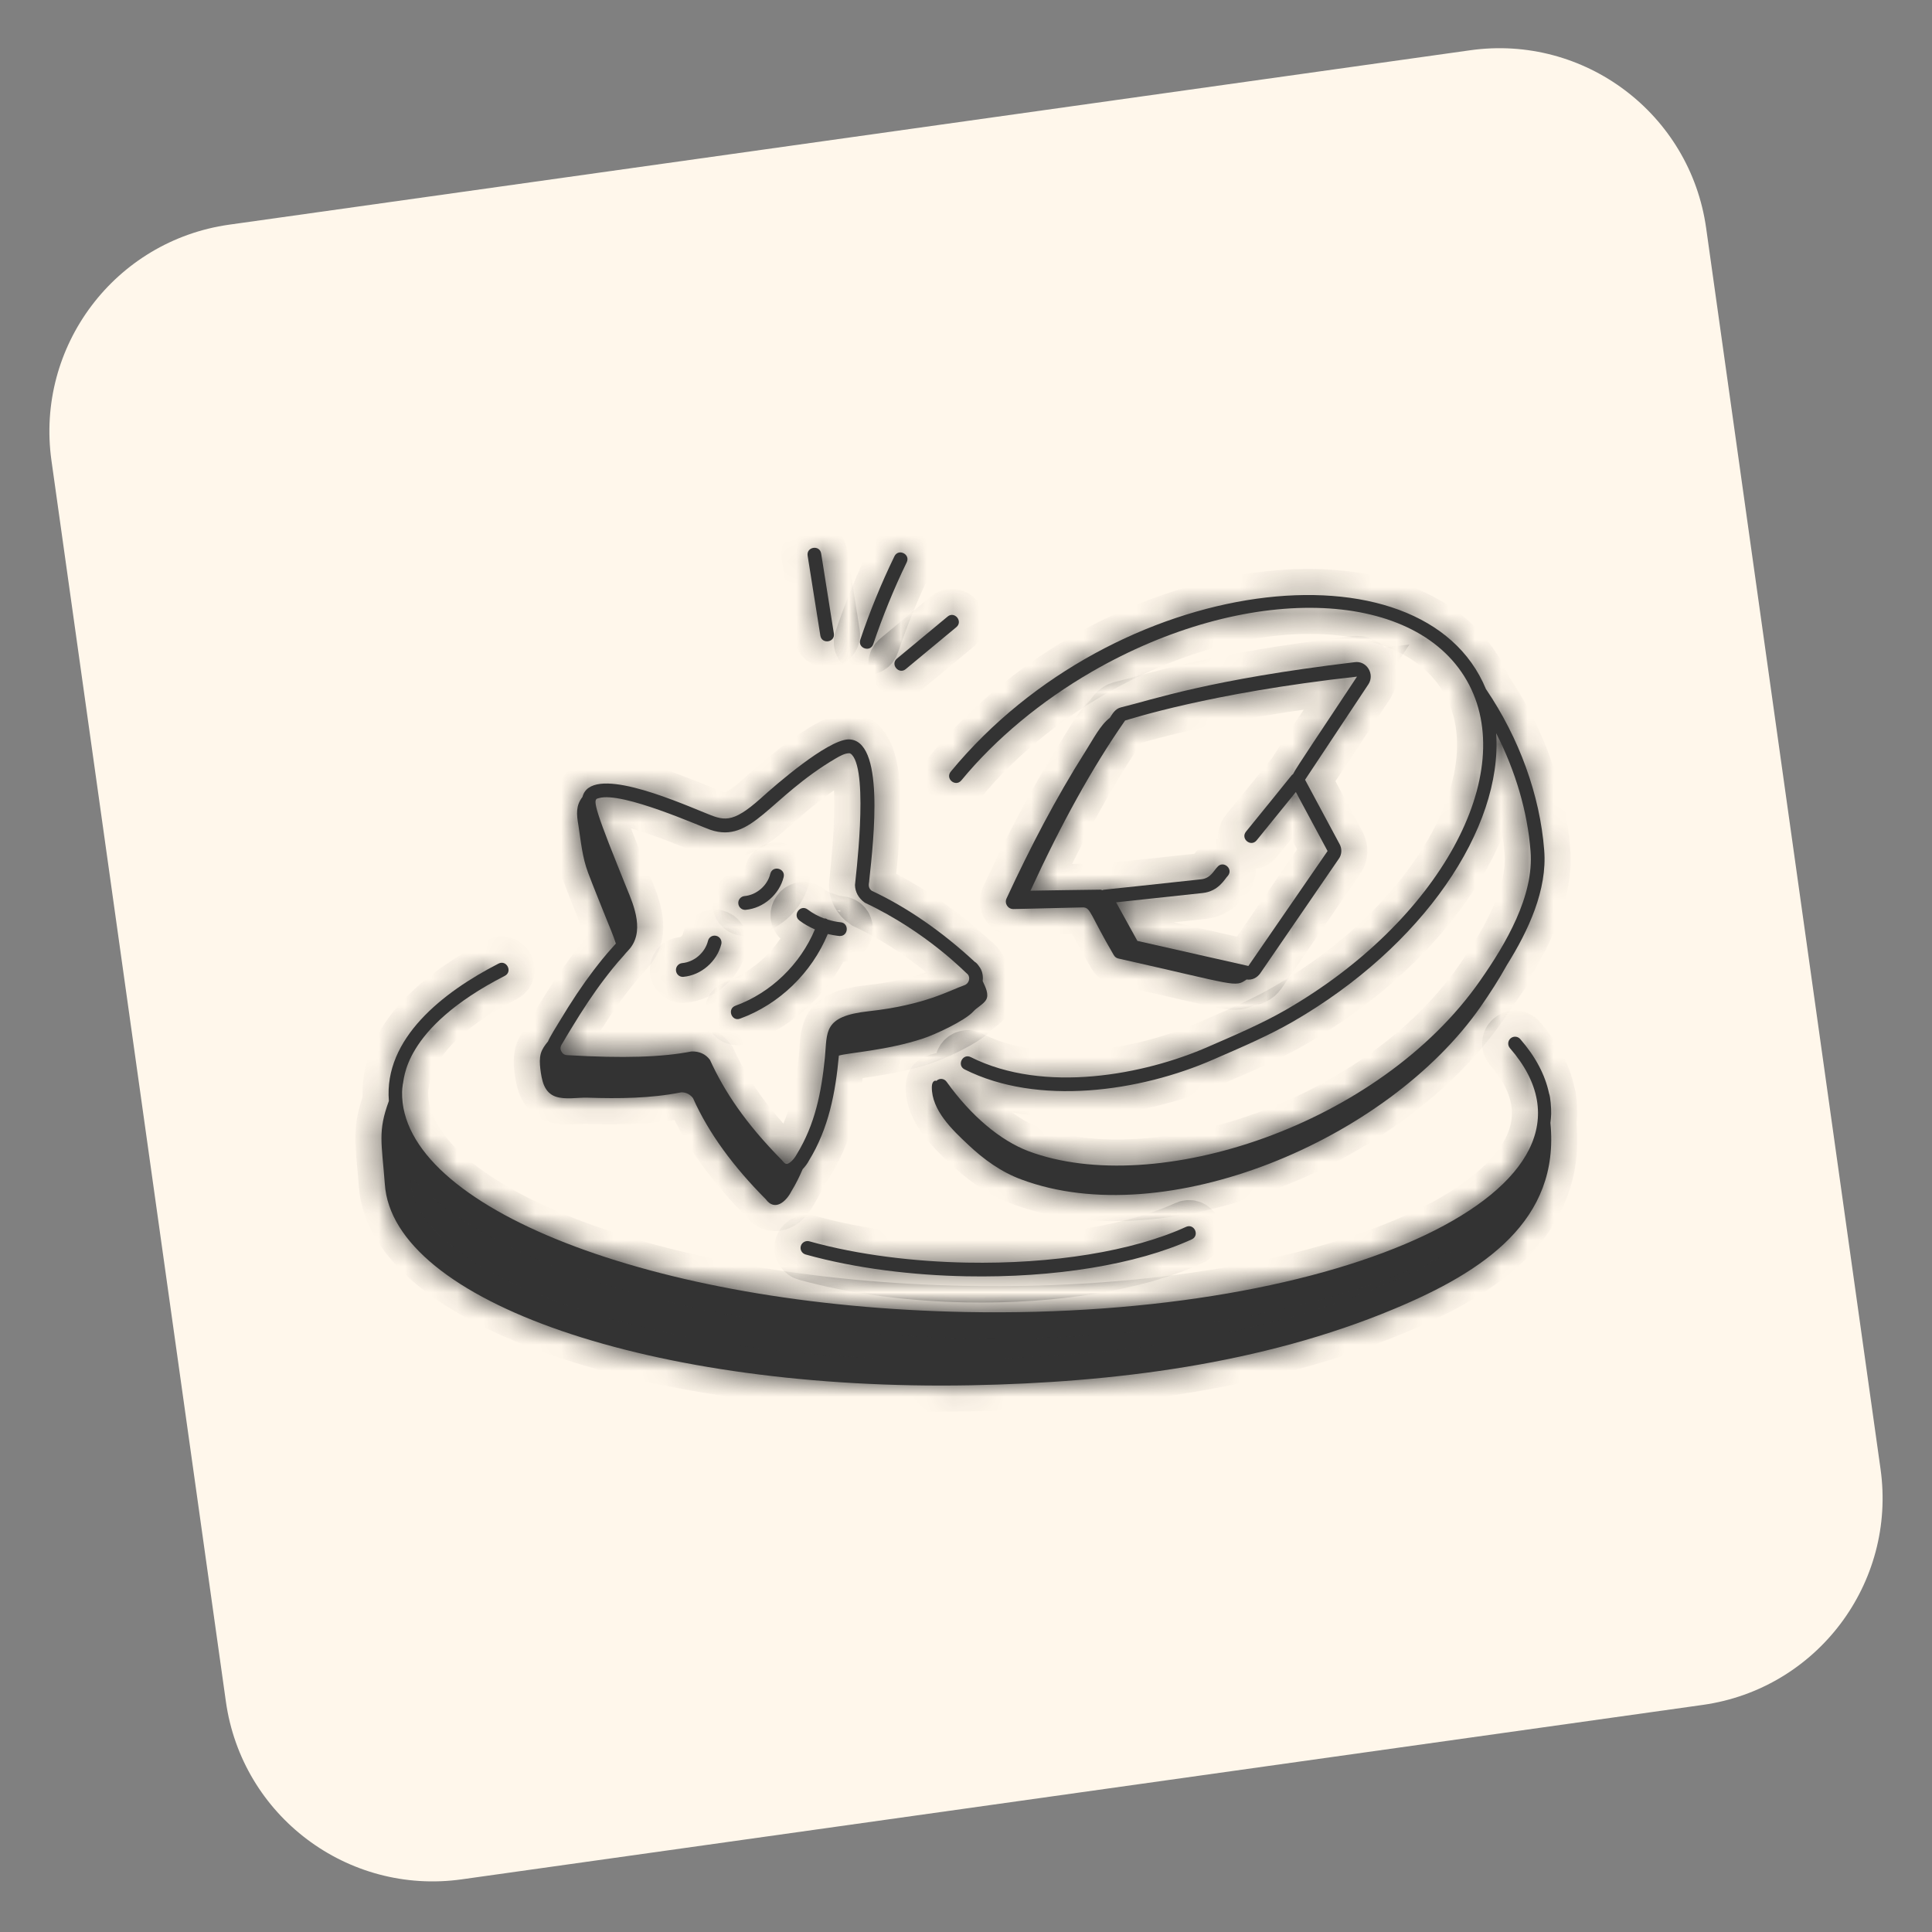 <svg width="74" height="74" viewBox="0 0 74 74" fill="none" xmlns="http://www.w3.org/2000/svg">
<rect x="0" y="0" width="74" height="74" fill="#808080" stroke="none"/>
<path d="M1.971 17.641C1.356 13.266 4.405 9.22 8.78 8.605L56.313 1.925C60.688 1.31 64.734 4.359 65.349 8.734L72.029 56.267C72.644 60.642 69.595 64.687 65.22 65.302L17.687 71.983C13.312 72.597 9.267 69.549 8.652 65.174L1.971 17.641Z" fill="#FFF7EB"/>
<mask id="path-2-inside-1_36056_8651" fill="white">
<path d="M37.185 53.059C42.633 52.956 48.329 52.252 53.385 50.14C56.839 48.702 59.754 46.744 59.385 43.009C59.397 42.896 59.412 42.781 59.414 42.666C59.418 42.448 59.389 42.021 59.331 41.876C59.182 41.168 58.812 40.469 58.228 39.798C58.134 39.689 57.968 39.678 57.858 39.772C57.749 39.869 57.738 40.033 57.832 40.144C62.473 45.483 51.491 50.531 36.989 50.253C25.002 50.023 15.318 46.24 15.402 41.823C15.404 41.728 15.412 41.64 15.428 41.545L15.428 41.537C15.492 41.413 15.369 39.407 19.334 37.378C19.645 37.219 19.404 36.75 19.095 36.908C16.969 37.997 14.697 39.776 14.895 42.169C14.465 43.338 14.619 43.75 14.74 45.355C15.045 49.85 25.013 53.286 37.185 53.059Z"/>
<path d="M30.855 48.049C32.801 48.593 34.988 48.846 37.013 48.885C40.391 48.95 43.536 48.434 45.647 47.471C45.959 47.327 45.749 46.85 45.428 46.992C43.389 47.924 40.324 48.424 37.024 48.361C35.046 48.323 32.893 48.076 30.996 47.544C30.859 47.508 30.712 47.588 30.673 47.727C30.633 47.864 30.716 48.009 30.855 48.049Z"/>
<path d="M56.72 38.547C57.06 38.059 57.408 37.523 57.721 36.957C58.539 35.65 59.271 34.084 59.146 32.559C58.984 30.463 58.193 28.278 56.923 26.404C56.921 26.402 56.919 26.4 56.917 26.398C54.521 20.562 42.693 21.944 36.416 29.555C36.195 29.825 36.599 30.159 36.822 29.89C38.132 28.302 39.863 26.86 41.827 25.725C47.693 22.34 54.131 22.489 56.179 26.061C58.226 29.632 55.12 35.292 49.254 38.677C48.336 39.207 47.308 39.644 46.268 40.097C43.834 41.163 39.997 41.904 37.182 40.49C36.874 40.336 36.635 40.805 36.948 40.961C39.748 42.369 43.649 41.82 46.478 40.58C47.522 40.125 48.566 39.682 49.516 39.135C54.513 36.25 57.557 31.727 57.307 28.084C58.047 29.53 58.507 31.09 58.623 32.6C58.763 34.313 57.675 36.156 56.697 37.554C52.828 43.113 44.264 45.906 39.402 44.096C38.307 43.682 37.189 42.737 36.256 41.433C36.172 41.316 35.995 41.276 35.865 41.401C35.849 41.399 35.835 41.39 35.818 41.392C35.72 41.413 35.693 41.536 35.691 41.634C35.682 42.525 36.477 43.277 37.078 43.84C37.672 44.404 38.349 44.893 39.117 45.175C44.618 47.235 53.134 43.7 56.721 38.547L56.72 38.547Z"/>
<path d="M51.89 25.363C46.288 26.033 44.175 26.795 42.944 27.092C42.709 27.145 42.607 27.349 42.51 27.493C42.143 27.772 41.879 28.302 41.574 28.78C40.43 30.585 39.447 32.483 38.552 34.415C38.465 34.604 38.606 34.823 38.819 34.819L41.482 34.755C41.779 34.761 41.746 35.023 42.655 36.574C42.699 36.651 42.759 36.699 42.843 36.715C47.394 37.738 47.294 37.829 47.745 37.517C47.964 37.548 48.15 37.447 48.266 37.286L51.272 32.904C51.396 32.74 51.411 32.514 51.308 32.329L49.987 29.867L52.416 26.205C52.667 25.81 52.335 25.297 51.89 25.363ZM49.524 29.655C49.434 29.719 49.633 29.513 47.724 31.854C47.506 32.126 47.911 32.457 48.132 32.187L49.634 30.336L50.849 32.597L47.816 36.999L43.565 36.039L42.749 34.561L46.061 34.205C46.686 34.139 46.914 33.657 47.033 33.542C47.252 33.271 46.844 32.94 46.626 33.21C46.49 33.345 46.373 33.641 46.005 33.679C41.76 34.143 42.33 34.059 42.231 34.098C42.202 34.094 42.18 34.077 42.149 34.076C42.079 34.075 39.401 34.114 39.47 34.117C40.654 31.544 41.828 29.414 43.094 27.597C43.267 27.555 46.286 26.547 51.976 25.916C50.728 27.811 49.616 29.444 49.524 29.655Z"/>
<path d="M21.286 42.004C21.665 42.128 22.104 42.034 22.497 42.044C23.694 42.083 24.914 42.074 26.093 41.839C26.274 41.834 26.439 41.92 26.544 42.062C27.154 43.429 28.116 44.713 29.331 45.934C29.68 46.411 30.112 46.021 30.308 45.636C30.48 45.357 30.619 45.072 30.743 44.784C30.839 44.681 30.924 44.569 30.981 44.459C31.739 43.227 32.001 41.86 32.131 40.432C32.504 40.32 33.974 40.235 35.355 39.778C35.813 39.627 36.95 39.103 37.277 38.745C37.409 38.594 37.662 38.471 37.766 38.302C37.895 38.091 37.74 37.796 37.638 37.576C37.667 37.366 37.617 37.16 37.501 37.015C37.447 36.93 37.381 36.863 37.336 36.842C36.073 35.671 34.731 34.748 33.392 34.12C33.208 33.985 33.3 33.806 33.293 33.733C33.467 32.134 33.902 28.281 32.48 28.321C31.667 28.367 29.738 30.034 29.14 30.578C28.015 31.583 27.713 31.423 26.976 31.123C25.712 30.607 22.625 29.288 22.31 30.525C22.056 30.849 22.078 31.177 22.154 31.608C22.253 32.244 22.299 32.823 22.525 33.428C22.755 34.035 23.004 34.639 23.245 35.244C23.346 35.501 23.488 35.816 23.588 36.141C23.549 36.186 23.505 36.232 23.473 36.271C23.192 36.578 22.942 36.898 22.734 37.168C22.305 37.732 21.887 38.358 21.417 39.141C21.351 39.246 21.034 39.761 20.99 39.889C20.869 40.033 20.765 40.181 20.715 40.347C20.664 40.533 20.673 40.733 20.694 40.925C20.749 41.364 20.826 41.845 21.286 42.004ZM23.154 37.493C23.354 37.231 23.596 36.923 23.875 36.618C23.933 36.545 24 36.47 24.063 36.404C24.712 35.721 24.289 34.702 24.008 34.028L23.932 33.84C23.842 33.609 23.748 33.379 23.656 33.151C22.619 30.576 22.747 30.616 22.945 30.568C23.838 30.311 26.83 31.657 27.213 31.785C28.799 32.318 29.439 30.559 32.025 29.041C32.173 28.955 32.349 28.86 32.505 28.851C32.54 28.847 32.578 28.854 32.631 28.91C33.288 29.619 32.751 33.779 32.748 33.898C32.754 34.155 32.876 34.398 33.123 34.574C35.535 35.714 37 37.279 37.071 37.322C37.175 37.451 37.119 37.677 36.931 37.739C36.393 37.924 35.434 38.496 33.277 38.732C31.506 38.925 31.693 39.527 31.594 40.517C31.46 41.849 31.219 43.061 30.523 44.202C30.401 44.43 30.23 44.574 30.134 44.581C30.082 44.582 30.034 44.546 29.952 44.44C28.538 43.009 27.747 41.803 27.192 40.595C27.032 40.38 26.796 40.264 26.485 40.273C25.352 40.496 23.855 40.539 21.747 40.416C21.62 40.414 21.549 40.363 21.5 40.269C21.476 40.226 21.433 40.108 21.543 39.96C21.646 39.779 21.759 39.596 21.864 39.421C22.33 38.652 22.738 38.038 23.154 37.493Z"/>
<path d="M28.346 39.016C29.855 38.465 31.09 37.26 31.706 35.775C31.971 35.839 32.237 35.861 32.167 35.851C32.502 35.858 32.53 35.354 32.196 35.325C32.028 35.31 31.863 35.271 31.7 35.221C31.657 35.193 31.643 35.177 31.561 35.177C31.337 35.093 31.124 34.98 30.936 34.836C30.657 34.625 30.344 35.045 30.618 35.256C30.8 35.395 31.001 35.506 31.213 35.598C30.65 36.937 29.534 38.023 28.171 38.521C27.838 38.64 28.024 39.138 28.346 39.016Z"/>
<path d="M26.148 37.416C26.158 37.417 26.166 37.417 26.177 37.415C26.854 37.354 27.463 36.827 27.628 36.163C27.661 36.022 27.576 35.88 27.435 35.845C27.29 35.809 27.151 35.897 27.118 36.036C27.006 36.489 26.591 36.847 26.129 36.889C25.985 36.903 25.878 37.031 25.892 37.175C25.904 37.313 26.015 37.414 26.148 37.416Z"/>
<path d="M28.535 34.849C28.545 34.85 28.553 34.85 28.563 34.848C29.241 34.787 29.85 34.26 30.015 33.596C30.097 33.258 29.589 33.129 29.504 33.469C29.393 33.922 28.978 34.28 28.516 34.322C28.372 34.336 28.265 34.464 28.279 34.608C28.291 34.744 28.401 34.847 28.535 34.849Z"/>
<path d="M34.691 25.629L36.629 24.022C36.898 23.799 36.559 23.393 36.294 23.617L34.357 25.224C34.088 25.445 34.429 25.848 34.691 25.629Z"/>
<path d="M34.258 21.309C33.756 22.342 33.317 23.416 32.952 24.501C32.841 24.831 33.338 25 33.449 24.669C33.808 23.606 34.238 22.551 34.729 21.538C34.881 21.226 34.409 20.995 34.258 21.309Z"/>
<path d="M30.934 21.284C30.936 21.298 31.383 24.097 31.421 24.344C31.476 24.689 31.994 24.606 31.939 24.264C31.879 23.88 31.465 21.276 31.453 21.203C31.4 20.859 30.881 20.939 30.934 21.284Z"/>
</mask>
<path d="M37.185 53.059C42.633 52.956 48.329 52.252 53.385 50.14C56.839 48.702 59.754 46.744 59.385 43.009C59.397 42.896 59.412 42.781 59.414 42.666C59.418 42.448 59.389 42.021 59.331 41.876C59.182 41.168 58.812 40.469 58.228 39.798C58.134 39.689 57.968 39.678 57.858 39.772C57.749 39.869 57.738 40.033 57.832 40.144C62.473 45.483 51.491 50.531 36.989 50.253C25.002 50.023 15.318 46.24 15.402 41.823C15.404 41.728 15.412 41.64 15.428 41.545L15.428 41.537C15.492 41.413 15.369 39.407 19.334 37.378C19.645 37.219 19.404 36.75 19.095 36.908C16.969 37.997 14.697 39.776 14.895 42.169C14.465 43.338 14.619 43.75 14.74 45.355C15.045 49.85 25.013 53.286 37.185 53.059Z" fill="#333333"/>
<path d="M30.855 48.049C32.801 48.593 34.988 48.846 37.013 48.885C40.391 48.95 43.536 48.434 45.647 47.471C45.959 47.327 45.749 46.85 45.428 46.992C43.389 47.924 40.324 48.424 37.024 48.361C35.046 48.323 32.893 48.076 30.996 47.544C30.859 47.508 30.712 47.588 30.673 47.727C30.633 47.864 30.716 48.009 30.855 48.049Z" fill="#333333"/>
<path d="M56.72 38.547C57.06 38.059 57.408 37.523 57.721 36.957C58.539 35.65 59.271 34.084 59.146 32.559C58.984 30.463 58.193 28.278 56.923 26.404C56.921 26.402 56.919 26.4 56.917 26.398C54.521 20.562 42.693 21.944 36.416 29.555C36.195 29.825 36.599 30.159 36.822 29.89C38.132 28.302 39.863 26.86 41.827 25.725C47.693 22.34 54.131 22.489 56.179 26.061C58.226 29.632 55.12 35.292 49.254 38.677C48.336 39.207 47.308 39.644 46.268 40.097C43.834 41.163 39.997 41.904 37.182 40.49C36.874 40.336 36.635 40.805 36.948 40.961C39.748 42.369 43.649 41.82 46.478 40.58C47.522 40.125 48.566 39.682 49.516 39.135C54.513 36.25 57.557 31.727 57.307 28.084C58.047 29.53 58.507 31.09 58.623 32.6C58.763 34.313 57.675 36.156 56.697 37.554C52.828 43.113 44.264 45.906 39.402 44.096C38.307 43.682 37.189 42.737 36.256 41.433C36.172 41.316 35.995 41.276 35.865 41.401C35.849 41.399 35.835 41.39 35.818 41.392C35.72 41.413 35.693 41.536 35.691 41.634C35.682 42.525 36.477 43.277 37.078 43.84C37.672 44.404 38.349 44.893 39.117 45.175C44.618 47.235 53.134 43.7 56.721 38.547L56.72 38.547Z" fill="#333333"/>
<path d="M51.89 25.363C46.288 26.033 44.175 26.795 42.944 27.092C42.709 27.145 42.607 27.349 42.51 27.493C42.143 27.772 41.879 28.302 41.574 28.78C40.43 30.585 39.447 32.483 38.552 34.415C38.465 34.604 38.606 34.823 38.819 34.819L41.482 34.755C41.779 34.761 41.746 35.023 42.655 36.574C42.699 36.651 42.759 36.699 42.843 36.715C47.394 37.738 47.294 37.829 47.745 37.517C47.964 37.548 48.15 37.447 48.266 37.286L51.272 32.904C51.396 32.74 51.411 32.514 51.308 32.329L49.987 29.867L52.416 26.205C52.667 25.81 52.335 25.297 51.89 25.363ZM49.524 29.655C49.434 29.719 49.633 29.513 47.724 31.854C47.506 32.126 47.911 32.457 48.132 32.187L49.634 30.336L50.849 32.597L47.816 36.999L43.565 36.039L42.749 34.561L46.061 34.205C46.686 34.139 46.914 33.657 47.033 33.542C47.252 33.271 46.844 32.94 46.626 33.21C46.49 33.345 46.373 33.641 46.005 33.679C41.76 34.143 42.33 34.059 42.231 34.098C42.202 34.094 42.18 34.077 42.149 34.076C42.079 34.075 39.401 34.114 39.47 34.117C40.654 31.544 41.828 29.414 43.094 27.597C43.267 27.555 46.286 26.547 51.976 25.916C50.728 27.811 49.616 29.444 49.524 29.655Z" fill="#333333"/>
<path d="M21.286 42.004C21.665 42.128 22.104 42.034 22.497 42.044C23.694 42.083 24.914 42.074 26.093 41.839C26.274 41.834 26.439 41.92 26.544 42.062C27.154 43.429 28.116 44.713 29.331 45.934C29.68 46.411 30.112 46.021 30.308 45.636C30.48 45.357 30.619 45.072 30.743 44.784C30.839 44.681 30.924 44.569 30.981 44.459C31.739 43.227 32.001 41.86 32.131 40.432C32.504 40.32 33.974 40.235 35.355 39.778C35.813 39.627 36.95 39.103 37.277 38.745C37.409 38.594 37.662 38.471 37.766 38.302C37.895 38.091 37.74 37.796 37.638 37.576C37.667 37.366 37.617 37.16 37.501 37.015C37.447 36.93 37.381 36.863 37.336 36.842C36.073 35.671 34.731 34.748 33.392 34.12C33.208 33.985 33.3 33.806 33.293 33.733C33.467 32.134 33.902 28.281 32.48 28.321C31.667 28.367 29.738 30.034 29.14 30.578C28.015 31.583 27.713 31.423 26.976 31.123C25.712 30.607 22.625 29.288 22.31 30.525C22.056 30.849 22.078 31.177 22.154 31.608C22.253 32.244 22.299 32.823 22.525 33.428C22.755 34.035 23.004 34.639 23.245 35.244C23.346 35.501 23.488 35.816 23.588 36.141C23.549 36.186 23.505 36.232 23.473 36.271C23.192 36.578 22.942 36.898 22.734 37.168C22.305 37.732 21.887 38.358 21.417 39.141C21.351 39.246 21.034 39.761 20.99 39.889C20.869 40.033 20.765 40.181 20.715 40.347C20.664 40.533 20.673 40.733 20.694 40.925C20.749 41.364 20.826 41.845 21.286 42.004ZM23.154 37.493C23.354 37.231 23.596 36.923 23.875 36.618C23.933 36.545 24 36.47 24.063 36.404C24.712 35.721 24.289 34.702 24.008 34.028L23.932 33.84C23.842 33.609 23.748 33.379 23.656 33.151C22.619 30.576 22.747 30.616 22.945 30.568C23.838 30.311 26.83 31.657 27.213 31.785C28.799 32.318 29.439 30.559 32.025 29.041C32.173 28.955 32.349 28.86 32.505 28.851C32.54 28.847 32.578 28.854 32.631 28.91C33.288 29.619 32.751 33.779 32.748 33.898C32.754 34.155 32.876 34.398 33.123 34.574C35.535 35.714 37 37.279 37.071 37.322C37.175 37.451 37.119 37.677 36.931 37.739C36.393 37.924 35.434 38.496 33.277 38.732C31.506 38.925 31.693 39.527 31.594 40.517C31.46 41.849 31.219 43.061 30.523 44.202C30.401 44.43 30.23 44.574 30.134 44.581C30.082 44.582 30.034 44.546 29.952 44.44C28.538 43.009 27.747 41.803 27.192 40.595C27.032 40.38 26.796 40.264 26.485 40.273C25.352 40.496 23.855 40.539 21.747 40.416C21.62 40.414 21.549 40.363 21.5 40.269C21.476 40.226 21.433 40.108 21.543 39.96C21.646 39.779 21.759 39.596 21.864 39.421C22.33 38.652 22.738 38.038 23.154 37.493Z" fill="#333333"/>
<path d="M28.346 39.016C29.855 38.465 31.09 37.26 31.706 35.775C31.971 35.839 32.237 35.861 32.167 35.851C32.502 35.858 32.53 35.354 32.196 35.325C32.028 35.31 31.863 35.271 31.7 35.221C31.657 35.193 31.643 35.177 31.561 35.177C31.337 35.093 31.124 34.98 30.936 34.836C30.657 34.625 30.344 35.045 30.618 35.256C30.8 35.395 31.001 35.506 31.213 35.598C30.65 36.937 29.534 38.023 28.171 38.521C27.838 38.64 28.024 39.138 28.346 39.016Z" fill="#333333"/>
<path d="M26.148 37.416C26.158 37.417 26.166 37.417 26.177 37.415C26.854 37.354 27.463 36.827 27.628 36.163C27.661 36.022 27.576 35.88 27.435 35.845C27.29 35.809 27.151 35.897 27.118 36.036C27.006 36.489 26.591 36.847 26.129 36.889C25.985 36.903 25.878 37.031 25.892 37.175C25.904 37.313 26.015 37.414 26.148 37.416Z" fill="#333333"/>
<path d="M28.535 34.849C28.545 34.85 28.553 34.85 28.563 34.848C29.241 34.787 29.85 34.26 30.015 33.596C30.097 33.258 29.589 33.129 29.504 33.469C29.393 33.922 28.978 34.28 28.516 34.322C28.372 34.336 28.265 34.464 28.279 34.608C28.291 34.744 28.401 34.847 28.535 34.849Z" fill="#333333"/>
<path d="M34.691 25.629L36.629 24.022C36.898 23.799 36.559 23.393 36.294 23.617L34.357 25.224C34.088 25.445 34.429 25.848 34.691 25.629Z" fill="#333333"/>
<path d="M34.258 21.309C33.756 22.342 33.317 23.416 32.952 24.501C32.841 24.831 33.338 25 33.449 24.669C33.808 23.606 34.238 22.551 34.729 21.538C34.881 21.226 34.409 20.995 34.258 21.309Z" fill="#333333"/>
<path d="M30.934 21.284C30.936 21.298 31.383 24.097 31.421 24.344C31.476 24.689 31.994 24.606 31.939 24.264C31.879 23.88 31.465 21.276 31.453 21.203C31.4 20.859 30.881 20.939 30.934 21.284Z" fill="#333333"/>
<path d="M37.185 53.059C42.633 52.956 48.329 52.252 53.385 50.14C56.839 48.702 59.754 46.744 59.385 43.009C59.397 42.896 59.412 42.781 59.414 42.666C59.418 42.448 59.389 42.021 59.331 41.876C59.182 41.168 58.812 40.469 58.228 39.798C58.134 39.689 57.968 39.678 57.858 39.772C57.749 39.869 57.738 40.033 57.832 40.144C62.473 45.483 51.491 50.531 36.989 50.253C25.002 50.023 15.318 46.24 15.402 41.823C15.404 41.728 15.412 41.64 15.428 41.545L15.428 41.537C15.492 41.413 15.369 39.407 19.334 37.378C19.645 37.219 19.404 36.75 19.095 36.908C16.969 37.997 14.697 39.776 14.895 42.169C14.465 43.338 14.619 43.75 14.74 45.355C15.045 49.85 25.013 53.286 37.185 53.059Z" stroke="#333333" stroke-width="2" mask="url(#path-2-inside-1_36056_8651)"/>
<path d="M30.855 48.049C32.801 48.593 34.988 48.846 37.013 48.885C40.391 48.95 43.536 48.434 45.647 47.471C45.959 47.327 45.749 46.85 45.428 46.992C43.389 47.924 40.324 48.424 37.024 48.361C35.046 48.323 32.893 48.076 30.996 47.544C30.859 47.508 30.712 47.588 30.673 47.727C30.633 47.864 30.716 48.009 30.855 48.049Z" stroke="#333333" stroke-width="2" mask="url(#path-2-inside-1_36056_8651)"/>
<path d="M56.72 38.547C57.06 38.059 57.408 37.523 57.721 36.957C58.539 35.65 59.271 34.084 59.146 32.559C58.984 30.463 58.193 28.278 56.923 26.404C56.921 26.402 56.919 26.4 56.917 26.398C54.521 20.562 42.693 21.944 36.416 29.555C36.195 29.825 36.599 30.159 36.822 29.89C38.132 28.302 39.863 26.86 41.827 25.725C47.693 22.34 54.131 22.489 56.179 26.061C58.226 29.632 55.12 35.292 49.254 38.677C48.336 39.207 47.308 39.644 46.268 40.097C43.834 41.163 39.997 41.904 37.182 40.49C36.874 40.336 36.635 40.805 36.948 40.961C39.748 42.369 43.649 41.82 46.478 40.58C47.522 40.125 48.566 39.682 49.516 39.135C54.513 36.25 57.557 31.727 57.307 28.084C58.047 29.53 58.507 31.09 58.623 32.6C58.763 34.313 57.675 36.156 56.697 37.554C52.828 43.113 44.264 45.906 39.402 44.096C38.307 43.682 37.189 42.737 36.256 41.433C36.172 41.316 35.995 41.276 35.865 41.401C35.849 41.399 35.835 41.39 35.818 41.392C35.72 41.413 35.693 41.536 35.691 41.634C35.682 42.525 36.477 43.277 37.078 43.84C37.672 44.404 38.349 44.893 39.117 45.175C44.618 47.235 53.134 43.7 56.721 38.547L56.72 38.547Z" stroke="#333333" stroke-width="2" mask="url(#path-2-inside-1_36056_8651)"/>
<path d="M51.89 25.363C46.288 26.033 44.175 26.795 42.944 27.092C42.709 27.145 42.607 27.349 42.51 27.493C42.143 27.772 41.879 28.302 41.574 28.78C40.43 30.585 39.447 32.483 38.552 34.415C38.465 34.604 38.606 34.823 38.819 34.819L41.482 34.755C41.779 34.761 41.746 35.023 42.655 36.574C42.699 36.651 42.759 36.699 42.843 36.715C47.394 37.738 47.294 37.829 47.745 37.517C47.964 37.548 48.15 37.447 48.266 37.286L51.272 32.904C51.396 32.74 51.411 32.514 51.308 32.329L49.987 29.867L52.416 26.205C52.667 25.81 52.335 25.297 51.89 25.363ZM49.524 29.655C49.434 29.719 49.633 29.513 47.724 31.854C47.506 32.126 47.911 32.457 48.132 32.187L49.634 30.336L50.849 32.597L47.816 36.999L43.565 36.039L42.749 34.561L46.061 34.205C46.686 34.139 46.914 33.657 47.033 33.542C47.252 33.271 46.844 32.94 46.626 33.21C46.49 33.345 46.373 33.641 46.005 33.679C41.76 34.143 42.33 34.059 42.231 34.098C42.202 34.094 42.18 34.077 42.149 34.076C42.079 34.075 39.401 34.114 39.47 34.117C40.654 31.544 41.828 29.414 43.094 27.597C43.267 27.555 46.286 26.547 51.976 25.916C50.728 27.811 49.616 29.444 49.524 29.655Z" stroke="#333333" stroke-width="2" mask="url(#path-2-inside-1_36056_8651)"/>
<path d="M21.286 42.004C21.665 42.128 22.104 42.034 22.497 42.044C23.694 42.083 24.914 42.074 26.093 41.839C26.274 41.834 26.439 41.92 26.544 42.062C27.154 43.429 28.116 44.713 29.331 45.934C29.68 46.411 30.112 46.021 30.308 45.636C30.48 45.357 30.619 45.072 30.743 44.784C30.839 44.681 30.924 44.569 30.981 44.459C31.739 43.227 32.001 41.86 32.131 40.432C32.504 40.32 33.974 40.235 35.355 39.778C35.813 39.627 36.95 39.103 37.277 38.745C37.409 38.594 37.662 38.471 37.766 38.302C37.895 38.091 37.74 37.796 37.638 37.576C37.667 37.366 37.617 37.16 37.501 37.015C37.447 36.93 37.381 36.863 37.336 36.842C36.073 35.671 34.731 34.748 33.392 34.12C33.208 33.985 33.3 33.806 33.293 33.733C33.467 32.134 33.902 28.281 32.48 28.321C31.667 28.367 29.738 30.034 29.14 30.578C28.015 31.583 27.713 31.423 26.976 31.123C25.712 30.607 22.625 29.288 22.31 30.525C22.056 30.849 22.078 31.177 22.154 31.608C22.253 32.244 22.299 32.823 22.525 33.428C22.755 34.035 23.004 34.639 23.245 35.244C23.346 35.501 23.488 35.816 23.588 36.141C23.549 36.186 23.505 36.232 23.473 36.271C23.192 36.578 22.942 36.898 22.734 37.168C22.305 37.732 21.887 38.358 21.417 39.141C21.351 39.246 21.034 39.761 20.99 39.889C20.869 40.033 20.765 40.181 20.715 40.347C20.664 40.533 20.673 40.733 20.694 40.925C20.749 41.364 20.826 41.845 21.286 42.004ZM23.154 37.493C23.354 37.231 23.596 36.923 23.875 36.618C23.933 36.545 24 36.47 24.063 36.404C24.712 35.721 24.289 34.702 24.008 34.028L23.932 33.84C23.842 33.609 23.748 33.379 23.656 33.151C22.619 30.576 22.747 30.616 22.945 30.568C23.838 30.311 26.83 31.657 27.213 31.785C28.799 32.318 29.439 30.559 32.025 29.041C32.173 28.955 32.349 28.86 32.505 28.851C32.54 28.847 32.578 28.854 32.631 28.91C33.288 29.619 32.751 33.779 32.748 33.898C32.754 34.155 32.876 34.398 33.123 34.574C35.535 35.714 37 37.279 37.071 37.322C37.175 37.451 37.119 37.677 36.931 37.739C36.393 37.924 35.434 38.496 33.277 38.732C31.506 38.925 31.693 39.527 31.594 40.517C31.46 41.849 31.219 43.061 30.523 44.202C30.401 44.43 30.23 44.574 30.134 44.581C30.082 44.582 30.034 44.546 29.952 44.44C28.538 43.009 27.747 41.803 27.192 40.595C27.032 40.38 26.796 40.264 26.485 40.273C25.352 40.496 23.855 40.539 21.747 40.416C21.62 40.414 21.549 40.363 21.5 40.269C21.476 40.226 21.433 40.108 21.543 39.96C21.646 39.779 21.759 39.596 21.864 39.421C22.33 38.652 22.738 38.038 23.154 37.493Z" stroke="#333333" stroke-width="2" mask="url(#path-2-inside-1_36056_8651)"/>
<path d="M28.346 39.016C29.855 38.465 31.09 37.26 31.706 35.775C31.971 35.839 32.237 35.861 32.167 35.851C32.502 35.858 32.53 35.354 32.196 35.325C32.028 35.31 31.863 35.271 31.7 35.221C31.657 35.193 31.643 35.177 31.561 35.177C31.337 35.093 31.124 34.98 30.936 34.836C30.657 34.625 30.344 35.045 30.618 35.256C30.8 35.395 31.001 35.506 31.213 35.598C30.65 36.937 29.534 38.023 28.171 38.521C27.838 38.64 28.024 39.138 28.346 39.016Z" stroke="#333333" stroke-width="2" mask="url(#path-2-inside-1_36056_8651)"/>
<path d="M26.148 37.416C26.158 37.417 26.166 37.417 26.177 37.415C26.854 37.354 27.463 36.827 27.628 36.163C27.661 36.022 27.576 35.88 27.435 35.845C27.29 35.809 27.151 35.897 27.118 36.036C27.006 36.489 26.591 36.847 26.129 36.889C25.985 36.903 25.878 37.031 25.892 37.175C25.904 37.313 26.015 37.414 26.148 37.416Z" stroke="#333333" stroke-width="2" mask="url(#path-2-inside-1_36056_8651)"/>
<path d="M28.535 34.849C28.545 34.85 28.553 34.85 28.563 34.848C29.241 34.787 29.85 34.26 30.015 33.596C30.097 33.258 29.589 33.129 29.504 33.469C29.393 33.922 28.978 34.28 28.516 34.322C28.372 34.336 28.265 34.464 28.279 34.608C28.291 34.744 28.401 34.847 28.535 34.849Z" stroke="#333333" stroke-width="2" mask="url(#path-2-inside-1_36056_8651)"/>
<path d="M34.691 25.629L36.629 24.022C36.898 23.799 36.559 23.393 36.294 23.617L34.357 25.224C34.088 25.445 34.429 25.848 34.691 25.629Z" stroke="#333333" stroke-width="2" mask="url(#path-2-inside-1_36056_8651)"/>
<path d="M34.258 21.309C33.756 22.342 33.317 23.416 32.952 24.501C32.841 24.831 33.338 25 33.449 24.669C33.808 23.606 34.238 22.551 34.729 21.538C34.881 21.226 34.409 20.995 34.258 21.309Z" stroke="#333333" stroke-width="2" mask="url(#path-2-inside-1_36056_8651)"/>
<path d="M30.934 21.284C30.936 21.298 31.383 24.097 31.421 24.344C31.476 24.689 31.994 24.606 31.939 24.264C31.879 23.88 31.465 21.276 31.453 21.203C31.4 20.859 30.881 20.939 30.934 21.284Z" stroke="#333333" stroke-width="2" mask="url(#path-2-inside-1_36056_8651)"/>
</svg>
